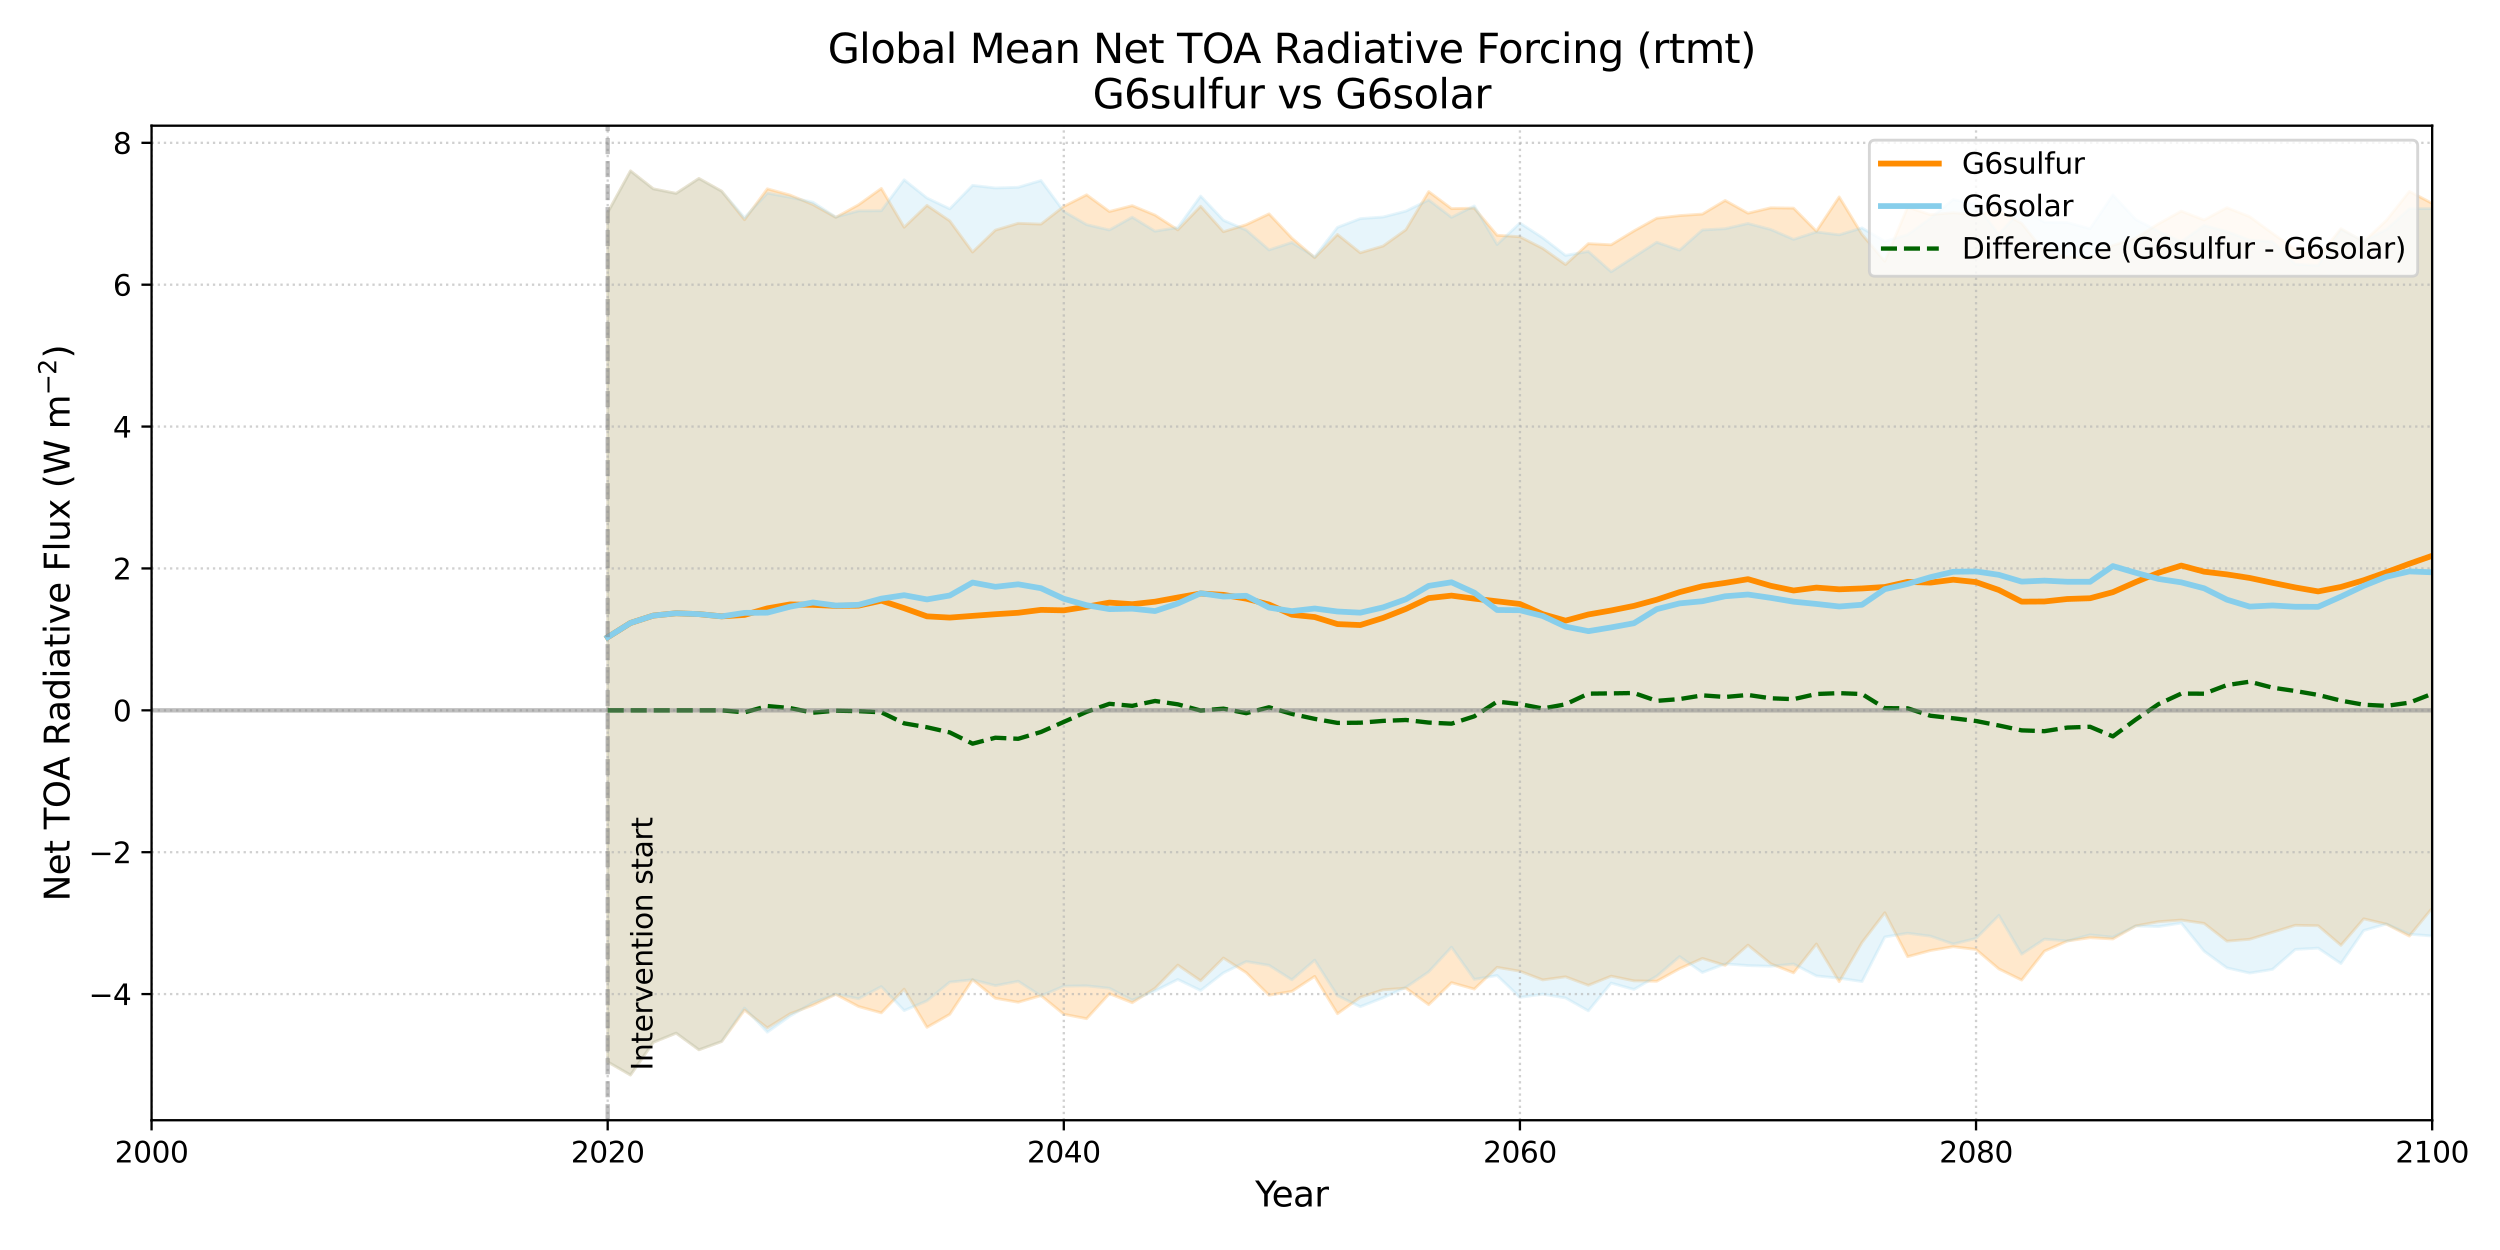 <?xml version="1.0" encoding="utf-8" standalone="no"?>
<!DOCTYPE svg PUBLIC "-//W3C//DTD SVG 1.1//EN"
  "http://www.w3.org/Graphics/SVG/1.1/DTD/svg11.dtd">
<svg xmlns:xlink="http://www.w3.org/1999/xlink" width="864pt" height="432pt" viewBox="0 0 864 432" xmlns="http://www.w3.org/2000/svg" version="1.1">
 <defs>
  <style type="text/css">*{stroke-linejoin: round; stroke-linecap: butt}</style>
 </defs>
 <g id="figure_1">
  <g id="patch_1">
   <path d="M 0 432 
L 864 432 
L 864 0 
L 0 0 
z
" style="fill: #ffffff"/>
  </g>
  <g id="axes_1">
   <g id="patch_2">
    <path d="M 52.382 387.16 
L 840.555 387.16 
L 840.555 43.44 
L 52.382 43.44 
z
" style="fill: #ffffff"/>
   </g>
   <g id="FillBetweenPolyCollection_1">
    <defs>
     <path id="m7c39354486" d="M 210.017 -358.545 
L 210.017 -65.01 
L 217.898 -60.464 
L 225.78 -71.764 
L 233.662 -74.951 
L 241.544 -69.191 
L 249.425 -72.062 
L 257.307 -82.892 
L 265.189 -76.756 
L 273.07 -81.65 
L 280.952 -84.621 
L 288.834 -88.342 
L 296.716 -84.143 
L 304.597 -81.957 
L 312.479 -90.143 
L 320.361 -76.957 
L 328.243 -81.451 
L 336.124 -93.409 
L 344.006 -86.999 
L 351.888 -85.625 
L 359.769 -87.91 
L 367.651 -81.473 
L 375.533 -79.946 
L 383.415 -88.591 
L 391.296 -85.453 
L 399.178 -90.446 
L 407.06 -98.46 
L 414.942 -93.043 
L 422.823 -100.91 
L 430.705 -95.838 
L 438.587 -88.058 
L 446.469 -89.385 
L 454.35 -94.557 
L 462.232 -81.662 
L 470.114 -87.316 
L 477.995 -89.91 
L 485.877 -90.507 
L 493.759 -84.782 
L 501.641 -92.398 
L 509.522 -90.171 
L 517.404 -97.685 
L 525.286 -96.352 
L 533.168 -93.342 
L 541.049 -94.421 
L 548.931 -91.479 
L 556.813 -94.642 
L 564.694 -93.016 
L 572.576 -92.886 
L 580.458 -97.223 
L 588.34 -100.77 
L 596.221 -98.377 
L 604.103 -105.363 
L 611.985 -98.904 
L 619.867 -95.778 
L 627.748 -105.755 
L 635.63 -92.73 
L 643.512 -106.273 
L 651.393 -116.547 
L 659.275 -101.377 
L 667.157 -103.498 
L 675.039 -104.828 
L 682.92 -103.855 
L 690.802 -97.144 
L 698.684 -93.281 
L 706.566 -103.283 
L 714.447 -106.778 
L 722.329 -107.94 
L 730.211 -107.489 
L 738.093 -112.002 
L 745.974 -113.455 
L 753.856 -114.029 
L 761.738 -112.87 
L 769.619 -106.732 
L 777.501 -107.389 
L 785.383 -109.799 
L 793.265 -112.217 
L 801.146 -112.065 
L 809.028 -105.306 
L 816.91 -114.458 
L 824.792 -112.592 
L 832.673 -108.492 
L 840.555 -118.133 
L 840.555 -361.714 
L 840.555 -361.714 
L 832.673 -365.847 
L 824.792 -355.898 
L 816.91 -348.477 
L 809.028 -352.992 
L 801.146 -343.148 
L 793.265 -345.735 
L 785.383 -351.36 
L 777.501 -357.117 
L 769.619 -360.238 
L 761.738 -355.982 
L 753.856 -359.04 
L 745.974 -354.658 
L 738.093 -349.677 
L 730.211 -347.214 
L 722.329 -342.558 
L 714.447 -343.193 
L 706.566 -344.972 
L 698.684 -354.858 
L 690.802 -359.05 
L 682.92 -357.782 
L 675.039 -358.484 
L 667.157 -357.805 
L 659.275 -360.413 
L 651.393 -341.714 
L 643.512 -350.988 
L 635.63 -363.939 
L 627.748 -352.097 
L 619.867 -360.061 
L 611.985 -360.182 
L 604.103 -358.318 
L 596.221 -362.713 
L 588.34 -358.009 
L 580.458 -357.486 
L 572.576 -356.592 
L 564.694 -352.189 
L 556.813 -347.398 
L 548.931 -347.795 
L 541.049 -340.579 
L 533.168 -346.154 
L 525.286 -350.177 
L 517.404 -350.693 
L 509.522 -360.055 
L 501.641 -359.906 
L 493.759 -365.782 
L 485.877 -352.613 
L 477.995 -346.971 
L 470.114 -344.644 
L 462.232 -350.966 
L 454.35 -342.941 
L 446.469 -349.711 
L 438.587 -358.083 
L 430.705 -354.357 
L 422.823 -351.924 
L 414.942 -360.733 
L 407.06 -352.557 
L 399.178 -357.666 
L 391.296 -360.922 
L 383.415 -358.893 
L 375.533 -364.675 
L 367.651 -360.658 
L 359.769 -354.547 
L 351.888 -354.831 
L 344.006 -352.466 
L 336.124 -344.889 
L 328.243 -355.666 
L 320.361 -361.021 
L 312.479 -353.468 
L 304.597 -366.875 
L 296.716 -361.233 
L 288.834 -356.869 
L 280.952 -361.297 
L 273.07 -364.579 
L 265.189 -366.739 
L 257.307 -356.07 
L 249.425 -365.915 
L 241.544 -370.329 
L 233.662 -365.164 
L 225.78 -366.734 
L 217.898 -372.936 
L 210.017 -358.545 
z
" style="stroke: #ff8c00; stroke-opacity: 0.2"/>
    </defs>
    <g clip-path="url(#p7af1ef840a)">
     <use xlink:href="#m7c39354486" x="0" y="432" style="fill: #ff8c00; fill-opacity: 0.2; stroke: #ff8c00; stroke-opacity: 0.2"/>
    </g>
   </g>
   <g id="FillBetweenPolyCollection_2">
    <defs>
     <path id="m5f9f144443" d="M 210.017 -358.545 
L 210.017 -65.01 
L 217.898 -60.464 
L 225.78 -71.764 
L 233.662 -74.951 
L 241.544 -69.191 
L 249.425 -72.062 
L 257.307 -83.603 
L 265.189 -75.273 
L 273.07 -80.867 
L 280.952 -85.446 
L 288.834 -88.464 
L 296.716 -86.833 
L 304.597 -91.04 
L 312.479 -82.75 
L 320.361 -86.11 
L 328.243 -92.575 
L 336.124 -93.412 
L 344.006 -91.365 
L 351.888 -92.864 
L 359.769 -87.808 
L 367.651 -91.192 
L 375.533 -91.303 
L 383.415 -90.467 
L 391.296 -86.341 
L 399.178 -89.537 
L 407.06 -93.506 
L 414.942 -89.689 
L 422.823 -95.79 
L 430.705 -99.696 
L 438.587 -98.388 
L 446.469 -93.379 
L 454.35 -100.159 
L 462.232 -87.902 
L 470.114 -84.081 
L 477.995 -87.183 
L 485.877 -90.77 
L 493.759 -96.135 
L 501.641 -104.64 
L 509.522 -93.539 
L 517.404 -94.859 
L 525.286 -87.306 
L 533.168 -88.406 
L 541.049 -87.117 
L 548.931 -82.645 
L 556.813 -92.248 
L 564.694 -90.039 
L 572.576 -94.648 
L 580.458 -101.396 
L 588.34 -95.912 
L 596.221 -98.901 
L 604.103 -98.302 
L 611.985 -98.063 
L 619.867 -98.839 
L 627.748 -94.725 
L 635.63 -93.937 
L 643.512 -92.78 
L 651.393 -108.185 
L 659.275 -109.483 
L 667.157 -108.468 
L 675.039 -105.756 
L 682.92 -107.673 
L 690.802 -115.649 
L 698.684 -102.227 
L 706.566 -107.435 
L 714.447 -106.798 
L 722.329 -108.909 
L 730.211 -108.098 
L 738.093 -111.964 
L 745.974 -111.771 
L 753.856 -112.991 
L 761.738 -103.275 
L 769.619 -97.505 
L 777.501 -95.704 
L 785.383 -96.98 
L 793.265 -103.881 
L 801.146 -104.326 
L 809.028 -99.001 
L 816.91 -110.428 
L 824.792 -112.682 
L 832.673 -109.146 
L 840.555 -108.515 
L 840.555 -359.905 
L 840.555 -359.905 
L 832.673 -359.897 
L 824.792 -352.722 
L 816.91 -348.64 
L 809.028 -352.6 
L 801.146 -340.245 
L 793.265 -340.719 
L 785.383 -348.523 
L 777.501 -349.006 
L 769.619 -352.001 
L 761.738 -354.089 
L 753.856 -348.485 
L 745.974 -352.07 
L 738.093 -356.152 
L 730.211 -364.628 
L 722.329 -352.959 
L 714.447 -355.093 
L 706.566 -355.233 
L 698.684 -359.762 
L 690.802 -351.025 
L 682.92 -361.348 
L 675.039 -363.043 
L 667.157 -356.583 
L 659.275 -350.899 
L 651.393 -348.58 
L 643.512 -353.218 
L 635.63 -350.853 
L 627.748 -351.831 
L 619.867 -349.276 
L 611.985 -352.699 
L 604.103 -354.768 
L 596.221 -352.961 
L 588.34 -352.523 
L 580.458 -345.546 
L 572.576 -348.286 
L 564.694 -343.204 
L 556.813 -338.087 
L 548.931 -345.098 
L 541.049 -343.739 
L 533.168 -349.81 
L 525.286 -354.916 
L 517.404 -347.508 
L 509.522 -360.827 
L 501.641 -356.896 
L 493.759 -362.9 
L 485.877 -359.032 
L 477.995 -357.004 
L 470.114 -356.435 
L 462.232 -353.424 
L 454.35 -343.239 
L 446.469 -348.2 
L 438.587 -345.632 
L 430.705 -352.485 
L 422.823 -355.879 
L 414.942 -364.242 
L 407.06 -353.36 
L 399.178 -352.103 
L 391.296 -356.95 
L 383.415 -352.518 
L 375.533 -354.366 
L 367.651 -358.936 
L 359.769 -369.611 
L 351.888 -367.271 
L 344.006 -367.033 
L 336.124 -367.933 
L 328.243 -359.822 
L 320.361 -363.568 
L 312.479 -369.852 
L 304.597 -359.176 
L 296.716 -359.119 
L 288.834 -356.991 
L 280.952 -362.122 
L 273.07 -363.796 
L 265.189 -365.256 
L 257.307 -356.782 
L 249.425 -365.915 
L 241.544 -370.329 
L 233.662 -365.164 
L 225.78 -366.734 
L 217.898 -372.936 
L 210.017 -358.545 
z
" style="stroke: #87ceeb; stroke-opacity: 0.2"/>
    </defs>
    <g clip-path="url(#p7af1ef840a)">
     <use xlink:href="#m5f9f144443" x="0" y="432" style="fill: #87ceeb; fill-opacity: 0.2; stroke: #87ceeb; stroke-opacity: 0.2"/>
    </g>
   </g>
   <g id="matplotlib.axis_1">
    <g id="xtick_1">
     <g id="line2d_1">
      <path d="M 52.382 387.16 
L 52.382 43.44 
" clip-path="url(#p7af1ef840a)" style="fill: none; stroke-dasharray: 0.8,1.32; stroke-dashoffset: 0; stroke: #b0b0b0; stroke-opacity: 0.6; stroke-width: 0.8"/>
     </g>
     <g id="line2d_2">
      <defs>
       <path id="m264e4c9a83" d="M 0 0 
L 0 3.5 
" style="stroke: #000000; stroke-width: 0.8"/>
      </defs>
      <g>
       <use xlink:href="#m264e4c9a83" x="52.382" y="387.16" style="stroke: #000000; stroke-width: 0.8"/>
      </g>
     </g>
     <g id="text_1">
      <!-- 2000 -->
      <g transform="translate(39.657 401.758) scale(0.1 -0.1)">
       <defs>
        <path id="DejaVuSans-32" d="M 1228 531 
L 3431 531 
L 3431 0 
L 469 0 
L 469 531 
Q 828 903 1448 1529 
Q 2069 2156 2228 2338 
Q 2531 2678 2651 2914 
Q 2772 3150 2772 3378 
Q 2772 3750 2511 3984 
Q 2250 4219 1831 4219 
Q 1534 4219 1204 4116 
Q 875 4013 500 3803 
L 500 4441 
Q 881 4594 1212 4672 
Q 1544 4750 1819 4750 
Q 2544 4750 2975 4387 
Q 3406 4025 3406 3419 
Q 3406 3131 3298 2873 
Q 3191 2616 2906 2266 
Q 2828 2175 2409 1742 
Q 1991 1309 1228 531 
z
" transform="scale(0.016)"/>
        <path id="DejaVuSans-30" d="M 2034 4250 
Q 1547 4250 1301 3770 
Q 1056 3291 1056 2328 
Q 1056 1369 1301 889 
Q 1547 409 2034 409 
Q 2525 409 2770 889 
Q 3016 1369 3016 2328 
Q 3016 3291 2770 3770 
Q 2525 4250 2034 4250 
z
M 2034 4750 
Q 2819 4750 3233 4129 
Q 3647 3509 3647 2328 
Q 3647 1150 3233 529 
Q 2819 -91 2034 -91 
Q 1250 -91 836 529 
Q 422 1150 422 2328 
Q 422 3509 836 4129 
Q 1250 4750 2034 4750 
z
" transform="scale(0.016)"/>
       </defs>
       <use xlink:href="#DejaVuSans-32"/>
       <use xlink:href="#DejaVuSans-30" transform="translate(63.623 0)"/>
       <use xlink:href="#DejaVuSans-30" transform="translate(127.246 0)"/>
       <use xlink:href="#DejaVuSans-30" transform="translate(190.869 0)"/>
      </g>
     </g>
    </g>
    <g id="xtick_2">
     <g id="line2d_3">
      <path d="M 210.017 387.16 
L 210.017 43.44 
" clip-path="url(#p7af1ef840a)" style="fill: none; stroke-dasharray: 0.8,1.32; stroke-dashoffset: 0; stroke: #b0b0b0; stroke-opacity: 0.6; stroke-width: 0.8"/>
     </g>
     <g id="line2d_4">
      <g>
       <use xlink:href="#m264e4c9a83" x="210.017" y="387.16" style="stroke: #000000; stroke-width: 0.8"/>
      </g>
     </g>
     <g id="text_2">
      <!-- 2020 -->
      <g transform="translate(197.292 401.758) scale(0.1 -0.1)">
       <use xlink:href="#DejaVuSans-32"/>
       <use xlink:href="#DejaVuSans-30" transform="translate(63.623 0)"/>
       <use xlink:href="#DejaVuSans-32" transform="translate(127.246 0)"/>
       <use xlink:href="#DejaVuSans-30" transform="translate(190.869 0)"/>
      </g>
     </g>
    </g>
    <g id="xtick_3">
     <g id="line2d_5">
      <path d="M 367.651 387.16 
L 367.651 43.44 
" clip-path="url(#p7af1ef840a)" style="fill: none; stroke-dasharray: 0.8,1.32; stroke-dashoffset: 0; stroke: #b0b0b0; stroke-opacity: 0.6; stroke-width: 0.8"/>
     </g>
     <g id="line2d_6">
      <g>
       <use xlink:href="#m264e4c9a83" x="367.651" y="387.16" style="stroke: #000000; stroke-width: 0.8"/>
      </g>
     </g>
     <g id="text_3">
      <!-- 2040 -->
      <g transform="translate(354.926 401.758) scale(0.1 -0.1)">
       <defs>
        <path id="DejaVuSans-34" d="M 2419 4116 
L 825 1625 
L 2419 1625 
L 2419 4116 
z
M 2253 4666 
L 3047 4666 
L 3047 1625 
L 3713 1625 
L 3713 1100 
L 3047 1100 
L 3047 0 
L 2419 0 
L 2419 1100 
L 313 1100 
L 313 1709 
L 2253 4666 
z
" transform="scale(0.016)"/>
       </defs>
       <use xlink:href="#DejaVuSans-32"/>
       <use xlink:href="#DejaVuSans-30" transform="translate(63.623 0)"/>
       <use xlink:href="#DejaVuSans-34" transform="translate(127.246 0)"/>
       <use xlink:href="#DejaVuSans-30" transform="translate(190.869 0)"/>
      </g>
     </g>
    </g>
    <g id="xtick_4">
     <g id="line2d_7">
      <path d="M 525.286 387.16 
L 525.286 43.44 
" clip-path="url(#p7af1ef840a)" style="fill: none; stroke-dasharray: 0.8,1.32; stroke-dashoffset: 0; stroke: #b0b0b0; stroke-opacity: 0.6; stroke-width: 0.8"/>
     </g>
     <g id="line2d_8">
      <g>
       <use xlink:href="#m264e4c9a83" x="525.286" y="387.16" style="stroke: #000000; stroke-width: 0.8"/>
      </g>
     </g>
     <g id="text_4">
      <!-- 2060 -->
      <g transform="translate(512.561 401.758) scale(0.1 -0.1)">
       <defs>
        <path id="DejaVuSans-36" d="M 2113 2584 
Q 1688 2584 1439 2293 
Q 1191 2003 1191 1497 
Q 1191 994 1439 701 
Q 1688 409 2113 409 
Q 2538 409 2786 701 
Q 3034 994 3034 1497 
Q 3034 2003 2786 2293 
Q 2538 2584 2113 2584 
z
M 3366 4563 
L 3366 3988 
Q 3128 4100 2886 4159 
Q 2644 4219 2406 4219 
Q 1781 4219 1451 3797 
Q 1122 3375 1075 2522 
Q 1259 2794 1537 2939 
Q 1816 3084 2150 3084 
Q 2853 3084 3261 2657 
Q 3669 2231 3669 1497 
Q 3669 778 3244 343 
Q 2819 -91 2113 -91 
Q 1303 -91 875 529 
Q 447 1150 447 2328 
Q 447 3434 972 4092 
Q 1497 4750 2381 4750 
Q 2619 4750 2861 4703 
Q 3103 4656 3366 4563 
z
" transform="scale(0.016)"/>
       </defs>
       <use xlink:href="#DejaVuSans-32"/>
       <use xlink:href="#DejaVuSans-30" transform="translate(63.623 0)"/>
       <use xlink:href="#DejaVuSans-36" transform="translate(127.246 0)"/>
       <use xlink:href="#DejaVuSans-30" transform="translate(190.869 0)"/>
      </g>
     </g>
    </g>
    <g id="xtick_5">
     <g id="line2d_9">
      <path d="M 682.92 387.16 
L 682.92 43.44 
" clip-path="url(#p7af1ef840a)" style="fill: none; stroke-dasharray: 0.8,1.32; stroke-dashoffset: 0; stroke: #b0b0b0; stroke-opacity: 0.6; stroke-width: 0.8"/>
     </g>
     <g id="line2d_10">
      <g>
       <use xlink:href="#m264e4c9a83" x="682.92" y="387.16" style="stroke: #000000; stroke-width: 0.8"/>
      </g>
     </g>
     <g id="text_5">
      <!-- 2080 -->
      <g transform="translate(670.195 401.758) scale(0.1 -0.1)">
       <defs>
        <path id="DejaVuSans-38" d="M 2034 2216 
Q 1584 2216 1326 1975 
Q 1069 1734 1069 1313 
Q 1069 891 1326 650 
Q 1584 409 2034 409 
Q 2484 409 2743 651 
Q 3003 894 3003 1313 
Q 3003 1734 2745 1975 
Q 2488 2216 2034 2216 
z
M 1403 2484 
Q 997 2584 770 2862 
Q 544 3141 544 3541 
Q 544 4100 942 4425 
Q 1341 4750 2034 4750 
Q 2731 4750 3128 4425 
Q 3525 4100 3525 3541 
Q 3525 3141 3298 2862 
Q 3072 2584 2669 2484 
Q 3125 2378 3379 2068 
Q 3634 1759 3634 1313 
Q 3634 634 3220 271 
Q 2806 -91 2034 -91 
Q 1263 -91 848 271 
Q 434 634 434 1313 
Q 434 1759 690 2068 
Q 947 2378 1403 2484 
z
M 1172 3481 
Q 1172 3119 1398 2916 
Q 1625 2713 2034 2713 
Q 2441 2713 2670 2916 
Q 2900 3119 2900 3481 
Q 2900 3844 2670 4047 
Q 2441 4250 2034 4250 
Q 1625 4250 1398 4047 
Q 1172 3844 1172 3481 
z
" transform="scale(0.016)"/>
       </defs>
       <use xlink:href="#DejaVuSans-32"/>
       <use xlink:href="#DejaVuSans-30" transform="translate(63.623 0)"/>
       <use xlink:href="#DejaVuSans-38" transform="translate(127.246 0)"/>
       <use xlink:href="#DejaVuSans-30" transform="translate(190.869 0)"/>
      </g>
     </g>
    </g>
    <g id="xtick_6">
     <g id="line2d_11">
      <path d="M 840.555 387.16 
L 840.555 43.44 
" clip-path="url(#p7af1ef840a)" style="fill: none; stroke-dasharray: 0.8,1.32; stroke-dashoffset: 0; stroke: #b0b0b0; stroke-opacity: 0.6; stroke-width: 0.8"/>
     </g>
     <g id="line2d_12">
      <g>
       <use xlink:href="#m264e4c9a83" x="840.555" y="387.16" style="stroke: #000000; stroke-width: 0.8"/>
      </g>
     </g>
     <g id="text_6">
      <!-- 2100 -->
      <g transform="translate(827.83 401.758) scale(0.1 -0.1)">
       <defs>
        <path id="DejaVuSans-31" d="M 794 531 
L 1825 531 
L 1825 4091 
L 703 3866 
L 703 4441 
L 1819 4666 
L 2450 4666 
L 2450 531 
L 3481 531 
L 3481 0 
L 794 0 
L 794 531 
z
" transform="scale(0.016)"/>
       </defs>
       <use xlink:href="#DejaVuSans-32"/>
       <use xlink:href="#DejaVuSans-31" transform="translate(63.623 0)"/>
       <use xlink:href="#DejaVuSans-30" transform="translate(127.246 0)"/>
       <use xlink:href="#DejaVuSans-30" transform="translate(190.869 0)"/>
      </g>
     </g>
    </g>
    <g id="text_7">
     <!-- Year -->
     <g transform="translate(433.764 416.956) scale(0.12 -0.12)">
      <defs>
       <path id="DejaVuSans-59" d="M -13 4666 
L 666 4666 
L 1959 2747 
L 3244 4666 
L 3922 4666 
L 2272 2222 
L 2272 0 
L 1638 0 
L 1638 2222 
L -13 4666 
z
" transform="scale(0.016)"/>
       <path id="DejaVuSans-65" d="M 3597 1894 
L 3597 1613 
L 953 1613 
Q 991 1019 1311 708 
Q 1631 397 2203 397 
Q 2534 397 2845 478 
Q 3156 559 3463 722 
L 3463 178 
Q 3153 47 2828 -22 
Q 2503 -91 2169 -91 
Q 1331 -91 842 396 
Q 353 884 353 1716 
Q 353 2575 817 3079 
Q 1281 3584 2069 3584 
Q 2775 3584 3186 3129 
Q 3597 2675 3597 1894 
z
M 3022 2063 
Q 3016 2534 2758 2815 
Q 2500 3097 2075 3097 
Q 1594 3097 1305 2825 
Q 1016 2553 972 2059 
L 3022 2063 
z
" transform="scale(0.016)"/>
       <path id="DejaVuSans-61" d="M 2194 1759 
Q 1497 1759 1228 1600 
Q 959 1441 959 1056 
Q 959 750 1161 570 
Q 1363 391 1709 391 
Q 2188 391 2477 730 
Q 2766 1069 2766 1631 
L 2766 1759 
L 2194 1759 
z
M 3341 1997 
L 3341 0 
L 2766 0 
L 2766 531 
Q 2569 213 2275 61 
Q 1981 -91 1556 -91 
Q 1019 -91 701 211 
Q 384 513 384 1019 
Q 384 1609 779 1909 
Q 1175 2209 1959 2209 
L 2766 2209 
L 2766 2266 
Q 2766 2663 2505 2880 
Q 2244 3097 1772 3097 
Q 1472 3097 1187 3025 
Q 903 2953 641 2809 
L 641 3341 
Q 956 3463 1253 3523 
Q 1550 3584 1831 3584 
Q 2591 3584 2966 3190 
Q 3341 2797 3341 1997 
z
" transform="scale(0.016)"/>
       <path id="DejaVuSans-72" d="M 2631 2963 
Q 2534 3019 2420 3045 
Q 2306 3072 2169 3072 
Q 1681 3072 1420 2755 
Q 1159 2438 1159 1844 
L 1159 0 
L 581 0 
L 581 3500 
L 1159 3500 
L 1159 2956 
Q 1341 3275 1631 3429 
Q 1922 3584 2338 3584 
Q 2397 3584 2469 3576 
Q 2541 3569 2628 3553 
L 2631 2963 
z
" transform="scale(0.016)"/>
      </defs>
      <use xlink:href="#DejaVuSans-59"/>
      <use xlink:href="#DejaVuSans-65" transform="translate(47.834 0)"/>
      <use xlink:href="#DejaVuSans-61" transform="translate(109.357 0)"/>
      <use xlink:href="#DejaVuSans-72" transform="translate(170.637 0)"/>
     </g>
    </g>
   </g>
   <g id="matplotlib.axis_2">
    <g id="ytick_1">
     <g id="line2d_13">
      <path d="M 52.382 343.55 
L 840.555 343.55 
" clip-path="url(#p7af1ef840a)" style="fill: none; stroke-dasharray: 0.8,1.32; stroke-dashoffset: 0; stroke: #b0b0b0; stroke-opacity: 0.6; stroke-width: 0.8"/>
     </g>
     <g id="line2d_14">
      <defs>
       <path id="mda54ac70a2" d="M 0 0 
L -3.5 0 
" style="stroke: #000000; stroke-width: 0.8"/>
      </defs>
      <g>
       <use xlink:href="#mda54ac70a2" x="52.382" y="343.55" style="stroke: #000000; stroke-width: 0.8"/>
      </g>
     </g>
     <g id="text_8">
      <!-- −4 -->
      <g transform="translate(30.64 347.349) scale(0.1 -0.1)">
       <defs>
        <path id="DejaVuSans-2212" d="M 678 2272 
L 4684 2272 
L 4684 1741 
L 678 1741 
L 678 2272 
z
" transform="scale(0.016)"/>
       </defs>
       <use xlink:href="#DejaVuSans-2212"/>
       <use xlink:href="#DejaVuSans-34" transform="translate(83.789 0)"/>
      </g>
     </g>
    </g>
    <g id="ytick_2">
     <g id="line2d_15">
      <path d="M 52.382 294.52 
L 840.555 294.52 
" clip-path="url(#p7af1ef840a)" style="fill: none; stroke-dasharray: 0.8,1.32; stroke-dashoffset: 0; stroke: #b0b0b0; stroke-opacity: 0.6; stroke-width: 0.8"/>
     </g>
     <g id="line2d_16">
      <g>
       <use xlink:href="#mda54ac70a2" x="52.382" y="294.52" style="stroke: #000000; stroke-width: 0.8"/>
      </g>
     </g>
     <g id="text_9">
      <!-- −2 -->
      <g transform="translate(30.64 298.319) scale(0.1 -0.1)">
       <use xlink:href="#DejaVuSans-2212"/>
       <use xlink:href="#DejaVuSans-32" transform="translate(83.789 0)"/>
      </g>
     </g>
    </g>
    <g id="ytick_3">
     <g id="line2d_17">
      <path d="M 52.382 245.489 
L 840.555 245.489 
" clip-path="url(#p7af1ef840a)" style="fill: none; stroke-dasharray: 0.8,1.32; stroke-dashoffset: 0; stroke: #b0b0b0; stroke-opacity: 0.6; stroke-width: 0.8"/>
     </g>
     <g id="line2d_18">
      <g>
       <use xlink:href="#mda54ac70a2" x="52.382" y="245.489" style="stroke: #000000; stroke-width: 0.8"/>
      </g>
     </g>
     <g id="text_10">
      <!-- 0 -->
      <g transform="translate(39.02 249.288) scale(0.1 -0.1)">
       <use xlink:href="#DejaVuSans-30"/>
      </g>
     </g>
    </g>
    <g id="ytick_4">
     <g id="line2d_19">
      <path d="M 52.382 196.458 
L 840.555 196.458 
" clip-path="url(#p7af1ef840a)" style="fill: none; stroke-dasharray: 0.8,1.32; stroke-dashoffset: 0; stroke: #b0b0b0; stroke-opacity: 0.6; stroke-width: 0.8"/>
     </g>
     <g id="line2d_20">
      <g>
       <use xlink:href="#mda54ac70a2" x="52.382" y="196.458" style="stroke: #000000; stroke-width: 0.8"/>
      </g>
     </g>
     <g id="text_11">
      <!-- 2 -->
      <g transform="translate(39.02 200.257) scale(0.1 -0.1)">
       <use xlink:href="#DejaVuSans-32"/>
      </g>
     </g>
    </g>
    <g id="ytick_5">
     <g id="line2d_21">
      <path d="M 52.382 147.427 
L 840.555 147.427 
" clip-path="url(#p7af1ef840a)" style="fill: none; stroke-dasharray: 0.8,1.32; stroke-dashoffset: 0; stroke: #b0b0b0; stroke-opacity: 0.6; stroke-width: 0.8"/>
     </g>
     <g id="line2d_22">
      <g>
       <use xlink:href="#mda54ac70a2" x="52.382" y="147.427" style="stroke: #000000; stroke-width: 0.8"/>
      </g>
     </g>
     <g id="text_12">
      <!-- 4 -->
      <g transform="translate(39.02 151.226) scale(0.1 -0.1)">
       <use xlink:href="#DejaVuSans-34"/>
      </g>
     </g>
    </g>
    <g id="ytick_6">
     <g id="line2d_23">
      <path d="M 52.382 98.397 
L 840.555 98.397 
" clip-path="url(#p7af1ef840a)" style="fill: none; stroke-dasharray: 0.8,1.32; stroke-dashoffset: 0; stroke: #b0b0b0; stroke-opacity: 0.6; stroke-width: 0.8"/>
     </g>
     <g id="line2d_24">
      <g>
       <use xlink:href="#mda54ac70a2" x="52.382" y="98.397" style="stroke: #000000; stroke-width: 0.8"/>
      </g>
     </g>
     <g id="text_13">
      <!-- 6 -->
      <g transform="translate(39.02 102.196) scale(0.1 -0.1)">
       <use xlink:href="#DejaVuSans-36"/>
      </g>
     </g>
    </g>
    <g id="ytick_7">
     <g id="line2d_25">
      <path d="M 52.382 49.366 
L 840.555 49.366 
" clip-path="url(#p7af1ef840a)" style="fill: none; stroke-dasharray: 0.8,1.32; stroke-dashoffset: 0; stroke: #b0b0b0; stroke-opacity: 0.6; stroke-width: 0.8"/>
     </g>
     <g id="line2d_26">
      <g>
       <use xlink:href="#mda54ac70a2" x="52.382" y="49.366" style="stroke: #000000; stroke-width: 0.8"/>
      </g>
     </g>
     <g id="text_14">
      <!-- 8 -->
      <g transform="translate(39.02 53.165) scale(0.1 -0.1)">
       <use xlink:href="#DejaVuSans-38"/>
      </g>
     </g>
    </g>
    <g id="text_15">
     <!-- Net TOA Radiative Flux (W m$^{-2}$) -->
     <g transform="translate(24.144 311.48) rotate(-90) scale(0.12 -0.12)">
      <defs>
       <path id="DejaVuSans-4e" d="M 628 4666 
L 1478 4666 
L 3547 763 
L 3547 4666 
L 4159 4666 
L 4159 0 
L 3309 0 
L 1241 3903 
L 1241 0 
L 628 0 
L 628 4666 
z
" transform="scale(0.016)"/>
       <path id="DejaVuSans-74" d="M 1172 4494 
L 1172 3500 
L 2356 3500 
L 2356 3053 
L 1172 3053 
L 1172 1153 
Q 1172 725 1289 603 
Q 1406 481 1766 481 
L 2356 481 
L 2356 0 
L 1766 0 
Q 1100 0 847 248 
Q 594 497 594 1153 
L 594 3053 
L 172 3053 
L 172 3500 
L 594 3500 
L 594 4494 
L 1172 4494 
z
" transform="scale(0.016)"/>
       <path id="DejaVuSans-20" transform="scale(0.016)"/>
       <path id="DejaVuSans-54" d="M -19 4666 
L 3928 4666 
L 3928 4134 
L 2272 4134 
L 2272 0 
L 1638 0 
L 1638 4134 
L -19 4134 
L -19 4666 
z
" transform="scale(0.016)"/>
       <path id="DejaVuSans-4f" d="M 2522 4238 
Q 1834 4238 1429 3725 
Q 1025 3213 1025 2328 
Q 1025 1447 1429 934 
Q 1834 422 2522 422 
Q 3209 422 3611 934 
Q 4013 1447 4013 2328 
Q 4013 3213 3611 3725 
Q 3209 4238 2522 4238 
z
M 2522 4750 
Q 3503 4750 4090 4092 
Q 4678 3434 4678 2328 
Q 4678 1225 4090 567 
Q 3503 -91 2522 -91 
Q 1538 -91 948 565 
Q 359 1222 359 2328 
Q 359 3434 948 4092 
Q 1538 4750 2522 4750 
z
" transform="scale(0.016)"/>
       <path id="DejaVuSans-41" d="M 2188 4044 
L 1331 1722 
L 3047 1722 
L 2188 4044 
z
M 1831 4666 
L 2547 4666 
L 4325 0 
L 3669 0 
L 3244 1197 
L 1141 1197 
L 716 0 
L 50 0 
L 1831 4666 
z
" transform="scale(0.016)"/>
       <path id="DejaVuSans-52" d="M 2841 2188 
Q 3044 2119 3236 1894 
Q 3428 1669 3622 1275 
L 4263 0 
L 3584 0 
L 2988 1197 
Q 2756 1666 2539 1819 
Q 2322 1972 1947 1972 
L 1259 1972 
L 1259 0 
L 628 0 
L 628 4666 
L 2053 4666 
Q 2853 4666 3247 4331 
Q 3641 3997 3641 3322 
Q 3641 2881 3436 2590 
Q 3231 2300 2841 2188 
z
M 1259 4147 
L 1259 2491 
L 2053 2491 
Q 2509 2491 2742 2702 
Q 2975 2913 2975 3322 
Q 2975 3731 2742 3939 
Q 2509 4147 2053 4147 
L 1259 4147 
z
" transform="scale(0.016)"/>
       <path id="DejaVuSans-64" d="M 2906 2969 
L 2906 4863 
L 3481 4863 
L 3481 0 
L 2906 0 
L 2906 525 
Q 2725 213 2448 61 
Q 2172 -91 1784 -91 
Q 1150 -91 751 415 
Q 353 922 353 1747 
Q 353 2572 751 3078 
Q 1150 3584 1784 3584 
Q 2172 3584 2448 3432 
Q 2725 3281 2906 2969 
z
M 947 1747 
Q 947 1113 1208 752 
Q 1469 391 1925 391 
Q 2381 391 2643 752 
Q 2906 1113 2906 1747 
Q 2906 2381 2643 2742 
Q 2381 3103 1925 3103 
Q 1469 3103 1208 2742 
Q 947 2381 947 1747 
z
" transform="scale(0.016)"/>
       <path id="DejaVuSans-69" d="M 603 3500 
L 1178 3500 
L 1178 0 
L 603 0 
L 603 3500 
z
M 603 4863 
L 1178 4863 
L 1178 4134 
L 603 4134 
L 603 4863 
z
" transform="scale(0.016)"/>
       <path id="DejaVuSans-76" d="M 191 3500 
L 800 3500 
L 1894 563 
L 2988 3500 
L 3597 3500 
L 2284 0 
L 1503 0 
L 191 3500 
z
" transform="scale(0.016)"/>
       <path id="DejaVuSans-46" d="M 628 4666 
L 3309 4666 
L 3309 4134 
L 1259 4134 
L 1259 2759 
L 3109 2759 
L 3109 2228 
L 1259 2228 
L 1259 0 
L 628 0 
L 628 4666 
z
" transform="scale(0.016)"/>
       <path id="DejaVuSans-6c" d="M 603 4863 
L 1178 4863 
L 1178 0 
L 603 0 
L 603 4863 
z
" transform="scale(0.016)"/>
       <path id="DejaVuSans-75" d="M 544 1381 
L 544 3500 
L 1119 3500 
L 1119 1403 
Q 1119 906 1312 657 
Q 1506 409 1894 409 
Q 2359 409 2629 706 
Q 2900 1003 2900 1516 
L 2900 3500 
L 3475 3500 
L 3475 0 
L 2900 0 
L 2900 538 
Q 2691 219 2414 64 
Q 2138 -91 1772 -91 
Q 1169 -91 856 284 
Q 544 659 544 1381 
z
M 1991 3584 
L 1991 3584 
z
" transform="scale(0.016)"/>
       <path id="DejaVuSans-78" d="M 3513 3500 
L 2247 1797 
L 3578 0 
L 2900 0 
L 1881 1375 
L 863 0 
L 184 0 
L 1544 1831 
L 300 3500 
L 978 3500 
L 1906 2253 
L 2834 3500 
L 3513 3500 
z
" transform="scale(0.016)"/>
       <path id="DejaVuSans-28" d="M 1984 4856 
Q 1566 4138 1362 3434 
Q 1159 2731 1159 2009 
Q 1159 1288 1364 580 
Q 1569 -128 1984 -844 
L 1484 -844 
Q 1016 -109 783 600 
Q 550 1309 550 2009 
Q 550 2706 781 3412 
Q 1013 4119 1484 4856 
L 1984 4856 
z
" transform="scale(0.016)"/>
       <path id="DejaVuSans-57" d="M 213 4666 
L 850 4666 
L 1831 722 
L 2809 4666 
L 3519 4666 
L 4500 722 
L 5478 4666 
L 6119 4666 
L 4947 0 
L 4153 0 
L 3169 4050 
L 2175 0 
L 1381 0 
L 213 4666 
z
" transform="scale(0.016)"/>
       <path id="DejaVuSans-6d" d="M 3328 2828 
Q 3544 3216 3844 3400 
Q 4144 3584 4550 3584 
Q 5097 3584 5394 3201 
Q 5691 2819 5691 2113 
L 5691 0 
L 5113 0 
L 5113 2094 
Q 5113 2597 4934 2840 
Q 4756 3084 4391 3084 
Q 3944 3084 3684 2787 
Q 3425 2491 3425 1978 
L 3425 0 
L 2847 0 
L 2847 2094 
Q 2847 2600 2669 2842 
Q 2491 3084 2119 3084 
Q 1678 3084 1418 2786 
Q 1159 2488 1159 1978 
L 1159 0 
L 581 0 
L 581 3500 
L 1159 3500 
L 1159 2956 
Q 1356 3278 1631 3431 
Q 1906 3584 2284 3584 
Q 2666 3584 2933 3390 
Q 3200 3197 3328 2828 
z
" transform="scale(0.016)"/>
       <path id="DejaVuSans-29" d="M 513 4856 
L 1013 4856 
Q 1481 4119 1714 3412 
Q 1947 2706 1947 2009 
Q 1947 1309 1714 600 
Q 1481 -109 1013 -844 
L 513 -844 
Q 928 -128 1133 580 
Q 1338 1288 1338 2009 
Q 1338 2731 1133 3434 
Q 928 4138 513 4856 
z
" transform="scale(0.016)"/>
      </defs>
      <use xlink:href="#DejaVuSans-4e" transform="translate(0 0.766)"/>
      <use xlink:href="#DejaVuSans-65" transform="translate(74.805 0.766)"/>
      <use xlink:href="#DejaVuSans-74" transform="translate(136.328 0.766)"/>
      <use xlink:href="#DejaVuSans-20" transform="translate(175.537 0.766)"/>
      <use xlink:href="#DejaVuSans-54" transform="translate(207.324 0.766)"/>
      <use xlink:href="#DejaVuSans-4f" transform="translate(268.408 0.766)"/>
      <use xlink:href="#DejaVuSans-41" transform="translate(347.119 0.766)"/>
      <use xlink:href="#DejaVuSans-20" transform="translate(415.527 0.766)"/>
      <use xlink:href="#DejaVuSans-52" transform="translate(447.314 0.766)"/>
      <use xlink:href="#DejaVuSans-61" transform="translate(516.797 0.766)"/>
      <use xlink:href="#DejaVuSans-64" transform="translate(578.076 0.766)"/>
      <use xlink:href="#DejaVuSans-69" transform="translate(641.553 0.766)"/>
      <use xlink:href="#DejaVuSans-61" transform="translate(669.336 0.766)"/>
      <use xlink:href="#DejaVuSans-74" transform="translate(730.615 0.766)"/>
      <use xlink:href="#DejaVuSans-69" transform="translate(769.824 0.766)"/>
      <use xlink:href="#DejaVuSans-76" transform="translate(797.607 0.766)"/>
      <use xlink:href="#DejaVuSans-65" transform="translate(856.787 0.766)"/>
      <use xlink:href="#DejaVuSans-20" transform="translate(918.311 0.766)"/>
      <use xlink:href="#DejaVuSans-46" transform="translate(950.098 0.766)"/>
      <use xlink:href="#DejaVuSans-6c" transform="translate(1007.617 0.766)"/>
      <use xlink:href="#DejaVuSans-75" transform="translate(1035.4 0.766)"/>
      <use xlink:href="#DejaVuSans-78" transform="translate(1098.779 0.766)"/>
      <use xlink:href="#DejaVuSans-20" transform="translate(1157.959 0.766)"/>
      <use xlink:href="#DejaVuSans-28" transform="translate(1189.746 0.766)"/>
      <use xlink:href="#DejaVuSans-57" transform="translate(1228.76 0.766)"/>
      <use xlink:href="#DejaVuSans-20" transform="translate(1327.637 0.766)"/>
      <use xlink:href="#DejaVuSans-6d" transform="translate(1359.424 0.766)"/>
      <use xlink:href="#DejaVuSans-2212" transform="translate(1457.793 39.047) scale(0.7)"/>
      <use xlink:href="#DejaVuSans-32" transform="translate(1516.445 39.047) scale(0.7)"/>
      <use xlink:href="#DejaVuSans-29" transform="translate(1563.716 0.766)"/>
     </g>
    </g>
   </g>
   <g id="line2d_27">
    <path d="M 210.017 220.222 
L 217.898 215.3 
L 225.78 212.751 
L 233.662 211.942 
L 241.544 212.24 
L 249.425 213.012 
L 257.307 212.519 
L 265.189 210.253 
L 273.07 208.885 
L 280.952 209.041 
L 288.834 209.395 
L 296.716 209.312 
L 304.597 207.584 
L 312.479 210.195 
L 320.361 213.011 
L 328.243 213.442 
L 336.124 212.851 
L 344.006 212.268 
L 351.888 211.772 
L 359.769 210.771 
L 367.651 210.934 
L 375.533 209.69 
L 383.415 208.258 
L 391.296 208.813 
L 399.178 207.944 
L 407.06 206.492 
L 414.942 205.112 
L 422.823 205.583 
L 430.705 206.902 
L 438.587 208.929 
L 446.469 212.452 
L 454.35 213.251 
L 462.232 215.686 
L 470.114 216.02 
L 477.995 213.559 
L 485.877 210.44 
L 493.759 206.718 
L 501.641 205.848 
L 509.522 206.887 
L 517.404 207.811 
L 525.286 208.736 
L 533.168 212.252 
L 541.049 214.5 
L 548.931 212.363 
L 556.813 210.98 
L 564.694 209.397 
L 572.576 207.261 
L 580.458 204.646 
L 588.34 202.61 
L 596.221 201.455 
L 604.103 200.159 
L 611.985 202.457 
L 619.867 204.08 
L 627.748 203.074 
L 635.63 203.665 
L 643.512 203.37 
L 651.393 202.869 
L 659.275 201.105 
L 667.157 201.348 
L 675.039 200.344 
L 682.92 201.181 
L 690.802 203.903 
L 698.684 207.93 
L 706.566 207.872 
L 714.447 207.015 
L 722.329 206.751 
L 730.211 204.649 
L 738.093 201.161 
L 745.974 197.943 
L 753.856 195.465 
L 761.738 197.574 
L 769.619 198.515 
L 777.501 199.747 
L 785.383 201.421 
L 793.265 203.024 
L 801.146 204.393 
L 809.028 202.851 
L 816.91 200.533 
L 824.792 197.755 
L 832.673 194.831 
L 840.555 192.076 
" clip-path="url(#p7af1ef840a)" style="fill: none; stroke: #ff8c00; stroke-width: 2; stroke-linecap: square"/>
   </g>
   <g id="line2d_28">
    <path d="M 210.017 220.222 
L 217.898 215.3 
L 225.78 212.751 
L 233.662 211.942 
L 241.544 212.24 
L 249.425 213.012 
L 257.307 211.808 
L 265.189 211.736 
L 273.07 209.669 
L 280.952 208.216 
L 288.834 209.273 
L 296.716 209.024 
L 304.597 206.892 
L 312.479 205.699 
L 320.361 207.161 
L 328.243 205.802 
L 336.124 201.328 
L 344.006 202.801 
L 351.888 201.933 
L 359.769 203.291 
L 367.651 206.936 
L 375.533 209.166 
L 383.415 210.508 
L 391.296 210.354 
L 399.178 211.18 
L 407.06 208.567 
L 414.942 205.035 
L 422.823 206.166 
L 430.705 205.91 
L 438.587 209.99 
L 446.469 211.21 
L 454.35 210.301 
L 462.232 211.337 
L 470.114 211.742 
L 477.995 209.907 
L 485.877 207.099 
L 493.759 202.482 
L 501.641 201.232 
L 509.522 204.817 
L 517.404 210.816 
L 525.286 210.889 
L 533.168 212.892 
L 541.049 216.572 
L 548.931 218.129 
L 556.813 216.833 
L 564.694 215.379 
L 572.576 210.533 
L 580.458 208.529 
L 588.34 207.783 
L 596.221 206.069 
L 604.103 205.465 
L 611.985 206.619 
L 619.867 207.942 
L 627.748 208.722 
L 635.63 209.605 
L 643.512 209.001 
L 651.393 203.617 
L 659.275 201.809 
L 667.157 199.475 
L 675.039 197.601 
L 682.92 197.489 
L 690.802 198.663 
L 698.684 201.005 
L 706.566 200.666 
L 714.447 201.055 
L 722.329 201.066 
L 730.211 195.637 
L 738.093 197.942 
L 745.974 200.08 
L 753.856 201.262 
L 761.738 203.318 
L 769.619 207.247 
L 777.501 209.645 
L 785.383 209.249 
L 793.265 209.7 
L 801.146 209.714 
L 809.028 206.199 
L 816.91 202.466 
L 824.792 199.298 
L 832.673 197.478 
L 840.555 197.79 
" clip-path="url(#p7af1ef840a)" style="fill: none; stroke: #87ceeb; stroke-width: 2; stroke-linecap: square"/>
   </g>
   <g id="line2d_29">
    <path d="M 210.017 245.489 
L 217.898 245.489 
L 225.78 245.489 
L 233.662 245.489 
L 241.544 245.489 
L 249.425 245.489 
L 257.307 246.201 
L 265.189 244.006 
L 273.07 244.706 
L 280.952 246.314 
L 288.834 245.611 
L 296.716 245.776 
L 304.597 246.181 
L 312.479 249.984 
L 320.361 251.339 
L 328.243 253.129 
L 336.124 257.012 
L 344.006 254.955 
L 351.888 255.328 
L 359.769 252.97 
L 367.651 249.487 
L 375.533 246.013 
L 383.415 243.239 
L 391.296 243.947 
L 399.178 242.253 
L 407.06 243.414 
L 414.942 245.566 
L 422.823 244.906 
L 430.705 246.481 
L 438.587 244.428 
L 446.469 246.73 
L 454.35 248.439 
L 462.232 249.838 
L 470.114 249.767 
L 477.995 249.142 
L 485.877 248.829 
L 493.759 249.724 
L 501.641 250.105 
L 509.522 247.559 
L 517.404 242.483 
L 525.286 243.336 
L 533.168 244.849 
L 541.049 243.417 
L 548.931 239.723 
L 556.813 239.636 
L 564.694 239.507 
L 572.576 242.217 
L 580.458 241.605 
L 588.34 240.316 
L 596.221 240.875 
L 604.103 240.183 
L 611.985 241.327 
L 619.867 241.627 
L 627.748 239.841 
L 635.63 239.549 
L 643.512 239.858 
L 651.393 244.741 
L 659.275 244.785 
L 667.157 247.363 
L 675.039 248.232 
L 682.92 249.181 
L 690.802 250.728 
L 698.684 252.414 
L 706.566 252.695 
L 714.447 251.449 
L 722.329 251.174 
L 730.211 254.5 
L 738.093 248.707 
L 745.974 243.352 
L 753.856 239.692 
L 761.738 239.745 
L 769.619 236.757 
L 777.501 235.591 
L 785.383 237.661 
L 793.265 238.813 
L 801.146 240.168 
L 809.028 242.14 
L 816.91 243.556 
L 824.792 243.945 
L 832.673 242.841 
L 840.555 239.775 
" clip-path="url(#p7af1ef840a)" style="fill: none; stroke-dasharray: 5.55,2.4; stroke-dashoffset: 0; stroke: #006400; stroke-width: 1.5"/>
   </g>
   <g id="line2d_30">
    <path d="M 52.382 245.489 
L 840.555 245.489 
" clip-path="url(#p7af1ef840a)" style="fill: none; stroke: #808080; stroke-opacity: 0.5; stroke-width: 1.5; stroke-linecap: square"/>
   </g>
   <g id="line2d_31">
    <path d="M 210.017 387.16 
L 210.017 43.44 
" clip-path="url(#p7af1ef840a)" style="fill: none; stroke-dasharray: 5.55,2.4; stroke-dashoffset: 0; stroke: #808080; stroke-opacity: 0.5; stroke-width: 1.5"/>
   </g>
   <g id="patch_3">
    <path d="M 52.382 387.16 
L 52.382 43.44 
" style="fill: none; stroke: #000000; stroke-width: 0.8; stroke-linejoin: miter; stroke-linecap: square"/>
   </g>
   <g id="patch_4">
    <path d="M 840.555 387.16 
L 840.555 43.44 
" style="fill: none; stroke: #000000; stroke-width: 0.8; stroke-linejoin: miter; stroke-linecap: square"/>
   </g>
   <g id="patch_5">
    <path d="M 52.382 387.16 
L 840.555 387.16 
" style="fill: none; stroke: #000000; stroke-width: 0.8; stroke-linejoin: miter; stroke-linecap: square"/>
   </g>
   <g id="patch_6">
    <path d="M 52.382 43.44 
L 840.555 43.44 
" style="fill: none; stroke: #000000; stroke-width: 0.8; stroke-linejoin: miter; stroke-linecap: square"/>
   </g>
   <g id="text_16">
    <!-- Intervention start -->
    <g transform="translate(225.497 369.974) rotate(-90) scale(0.1 -0.1)">
     <defs>
      <path id="DejaVuSans-49" d="M 628 4666 
L 1259 4666 
L 1259 0 
L 628 0 
L 628 4666 
z
" transform="scale(0.016)"/>
      <path id="DejaVuSans-6e" d="M 3513 2113 
L 3513 0 
L 2938 0 
L 2938 2094 
Q 2938 2591 2744 2837 
Q 2550 3084 2163 3084 
Q 1697 3084 1428 2787 
Q 1159 2491 1159 1978 
L 1159 0 
L 581 0 
L 581 3500 
L 1159 3500 
L 1159 2956 
Q 1366 3272 1645 3428 
Q 1925 3584 2291 3584 
Q 2894 3584 3203 3211 
Q 3513 2838 3513 2113 
z
" transform="scale(0.016)"/>
      <path id="DejaVuSans-6f" d="M 1959 3097 
Q 1497 3097 1228 2736 
Q 959 2375 959 1747 
Q 959 1119 1226 758 
Q 1494 397 1959 397 
Q 2419 397 2687 759 
Q 2956 1122 2956 1747 
Q 2956 2369 2687 2733 
Q 2419 3097 1959 3097 
z
M 1959 3584 
Q 2709 3584 3137 3096 
Q 3566 2609 3566 1747 
Q 3566 888 3137 398 
Q 2709 -91 1959 -91 
Q 1206 -91 779 398 
Q 353 888 353 1747 
Q 353 2609 779 3096 
Q 1206 3584 1959 3584 
z
" transform="scale(0.016)"/>
      <path id="DejaVuSans-73" d="M 2834 3397 
L 2834 2853 
Q 2591 2978 2328 3040 
Q 2066 3103 1784 3103 
Q 1356 3103 1142 2972 
Q 928 2841 928 2578 
Q 928 2378 1081 2264 
Q 1234 2150 1697 2047 
L 1894 2003 
Q 2506 1872 2764 1633 
Q 3022 1394 3022 966 
Q 3022 478 2636 193 
Q 2250 -91 1575 -91 
Q 1294 -91 989 -36 
Q 684 19 347 128 
L 347 722 
Q 666 556 975 473 
Q 1284 391 1588 391 
Q 1994 391 2212 530 
Q 2431 669 2431 922 
Q 2431 1156 2273 1281 
Q 2116 1406 1581 1522 
L 1381 1569 
Q 847 1681 609 1914 
Q 372 2147 372 2553 
Q 372 3047 722 3315 
Q 1072 3584 1716 3584 
Q 2034 3584 2315 3537 
Q 2597 3491 2834 3397 
z
" transform="scale(0.016)"/>
     </defs>
     <use xlink:href="#DejaVuSans-49"/>
     <use xlink:href="#DejaVuSans-6e" transform="translate(29.492 0)"/>
     <use xlink:href="#DejaVuSans-74" transform="translate(92.871 0)"/>
     <use xlink:href="#DejaVuSans-65" transform="translate(132.08 0)"/>
     <use xlink:href="#DejaVuSans-72" transform="translate(193.604 0)"/>
     <use xlink:href="#DejaVuSans-76" transform="translate(234.717 0)"/>
     <use xlink:href="#DejaVuSans-65" transform="translate(293.896 0)"/>
     <use xlink:href="#DejaVuSans-6e" transform="translate(355.42 0)"/>
     <use xlink:href="#DejaVuSans-74" transform="translate(418.799 0)"/>
     <use xlink:href="#DejaVuSans-69" transform="translate(458.008 0)"/>
     <use xlink:href="#DejaVuSans-6f" transform="translate(485.791 0)"/>
     <use xlink:href="#DejaVuSans-6e" transform="translate(546.973 0)"/>
     <use xlink:href="#DejaVuSans-20" transform="translate(610.352 0)"/>
     <use xlink:href="#DejaVuSans-73" transform="translate(642.139 0)"/>
     <use xlink:href="#DejaVuSans-74" transform="translate(694.238 0)"/>
     <use xlink:href="#DejaVuSans-61" transform="translate(733.447 0)"/>
     <use xlink:href="#DejaVuSans-72" transform="translate(794.727 0)"/>
     <use xlink:href="#DejaVuSans-74" transform="translate(835.84 0)"/>
    </g>
   </g>
   <g id="text_17">
    <!-- Global Mean Net TOA Radiative Forcing (rtmt) -->
    <g transform="translate(286.068 21.763) scale(0.14 -0.14)">
     <defs>
      <path id="DejaVuSans-47" d="M 3809 666 
L 3809 1919 
L 2778 1919 
L 2778 2438 
L 4434 2438 
L 4434 434 
Q 4069 175 3628 42 
Q 3188 -91 2688 -91 
Q 1594 -91 976 548 
Q 359 1188 359 2328 
Q 359 3472 976 4111 
Q 1594 4750 2688 4750 
Q 3144 4750 3555 4637 
Q 3966 4525 4313 4306 
L 4313 3634 
Q 3963 3931 3569 4081 
Q 3175 4231 2741 4231 
Q 1884 4231 1454 3753 
Q 1025 3275 1025 2328 
Q 1025 1384 1454 906 
Q 1884 428 2741 428 
Q 3075 428 3337 486 
Q 3600 544 3809 666 
z
" transform="scale(0.016)"/>
      <path id="DejaVuSans-62" d="M 3116 1747 
Q 3116 2381 2855 2742 
Q 2594 3103 2138 3103 
Q 1681 3103 1420 2742 
Q 1159 2381 1159 1747 
Q 1159 1113 1420 752 
Q 1681 391 2138 391 
Q 2594 391 2855 752 
Q 3116 1113 3116 1747 
z
M 1159 2969 
Q 1341 3281 1617 3432 
Q 1894 3584 2278 3584 
Q 2916 3584 3314 3078 
Q 3713 2572 3713 1747 
Q 3713 922 3314 415 
Q 2916 -91 2278 -91 
Q 1894 -91 1617 61 
Q 1341 213 1159 525 
L 1159 0 
L 581 0 
L 581 4863 
L 1159 4863 
L 1159 2969 
z
" transform="scale(0.016)"/>
      <path id="DejaVuSans-4d" d="M 628 4666 
L 1569 4666 
L 2759 1491 
L 3956 4666 
L 4897 4666 
L 4897 0 
L 4281 0 
L 4281 4097 
L 3078 897 
L 2444 897 
L 1241 4097 
L 1241 0 
L 628 0 
L 628 4666 
z
" transform="scale(0.016)"/>
      <path id="DejaVuSans-63" d="M 3122 3366 
L 3122 2828 
Q 2878 2963 2633 3030 
Q 2388 3097 2138 3097 
Q 1578 3097 1268 2742 
Q 959 2388 959 1747 
Q 959 1106 1268 751 
Q 1578 397 2138 397 
Q 2388 397 2633 464 
Q 2878 531 3122 666 
L 3122 134 
Q 2881 22 2623 -34 
Q 2366 -91 2075 -91 
Q 1284 -91 818 406 
Q 353 903 353 1747 
Q 353 2603 823 3093 
Q 1294 3584 2113 3584 
Q 2378 3584 2631 3529 
Q 2884 3475 3122 3366 
z
" transform="scale(0.016)"/>
      <path id="DejaVuSans-67" d="M 2906 1791 
Q 2906 2416 2648 2759 
Q 2391 3103 1925 3103 
Q 1463 3103 1205 2759 
Q 947 2416 947 1791 
Q 947 1169 1205 825 
Q 1463 481 1925 481 
Q 2391 481 2648 825 
Q 2906 1169 2906 1791 
z
M 3481 434 
Q 3481 -459 3084 -895 
Q 2688 -1331 1869 -1331 
Q 1566 -1331 1297 -1286 
Q 1028 -1241 775 -1147 
L 775 -588 
Q 1028 -725 1275 -790 
Q 1522 -856 1778 -856 
Q 2344 -856 2625 -561 
Q 2906 -266 2906 331 
L 2906 616 
Q 2728 306 2450 153 
Q 2172 0 1784 0 
Q 1141 0 747 490 
Q 353 981 353 1791 
Q 353 2603 747 3093 
Q 1141 3584 1784 3584 
Q 2172 3584 2450 3431 
Q 2728 3278 2906 2969 
L 2906 3500 
L 3481 3500 
L 3481 434 
z
" transform="scale(0.016)"/>
     </defs>
     <use xlink:href="#DejaVuSans-47"/>
     <use xlink:href="#DejaVuSans-6c" transform="translate(77.49 0)"/>
     <use xlink:href="#DejaVuSans-6f" transform="translate(105.273 0)"/>
     <use xlink:href="#DejaVuSans-62" transform="translate(166.455 0)"/>
     <use xlink:href="#DejaVuSans-61" transform="translate(229.932 0)"/>
     <use xlink:href="#DejaVuSans-6c" transform="translate(291.211 0)"/>
     <use xlink:href="#DejaVuSans-20" transform="translate(318.994 0)"/>
     <use xlink:href="#DejaVuSans-4d" transform="translate(350.781 0)"/>
     <use xlink:href="#DejaVuSans-65" transform="translate(437.061 0)"/>
     <use xlink:href="#DejaVuSans-61" transform="translate(498.584 0)"/>
     <use xlink:href="#DejaVuSans-6e" transform="translate(559.863 0)"/>
     <use xlink:href="#DejaVuSans-20" transform="translate(623.242 0)"/>
     <use xlink:href="#DejaVuSans-4e" transform="translate(655.029 0)"/>
     <use xlink:href="#DejaVuSans-65" transform="translate(729.834 0)"/>
     <use xlink:href="#DejaVuSans-74" transform="translate(791.357 0)"/>
     <use xlink:href="#DejaVuSans-20" transform="translate(830.566 0)"/>
     <use xlink:href="#DejaVuSans-54" transform="translate(862.354 0)"/>
     <use xlink:href="#DejaVuSans-4f" transform="translate(923.438 0)"/>
     <use xlink:href="#DejaVuSans-41" transform="translate(1000.398 0)"/>
     <use xlink:href="#DejaVuSans-20" transform="translate(1068.807 0)"/>
     <use xlink:href="#DejaVuSans-52" transform="translate(1100.594 0)"/>
     <use xlink:href="#DejaVuSans-61" transform="translate(1167.826 0)"/>
     <use xlink:href="#DejaVuSans-64" transform="translate(1229.105 0)"/>
     <use xlink:href="#DejaVuSans-69" transform="translate(1292.582 0)"/>
     <use xlink:href="#DejaVuSans-61" transform="translate(1320.365 0)"/>
     <use xlink:href="#DejaVuSans-74" transform="translate(1381.645 0)"/>
     <use xlink:href="#DejaVuSans-69" transform="translate(1420.854 0)"/>
     <use xlink:href="#DejaVuSans-76" transform="translate(1448.637 0)"/>
     <use xlink:href="#DejaVuSans-65" transform="translate(1507.816 0)"/>
     <use xlink:href="#DejaVuSans-20" transform="translate(1569.34 0)"/>
     <use xlink:href="#DejaVuSans-46" transform="translate(1601.127 0)"/>
     <use xlink:href="#DejaVuSans-6f" transform="translate(1655.021 0)"/>
     <use xlink:href="#DejaVuSans-72" transform="translate(1716.203 0)"/>
     <use xlink:href="#DejaVuSans-63" transform="translate(1755.066 0)"/>
     <use xlink:href="#DejaVuSans-69" transform="translate(1810.047 0)"/>
     <use xlink:href="#DejaVuSans-6e" transform="translate(1837.83 0)"/>
     <use xlink:href="#DejaVuSans-67" transform="translate(1901.209 0)"/>
     <use xlink:href="#DejaVuSans-20" transform="translate(1964.686 0)"/>
     <use xlink:href="#DejaVuSans-28" transform="translate(1996.473 0)"/>
     <use xlink:href="#DejaVuSans-72" transform="translate(2035.486 0)"/>
     <use xlink:href="#DejaVuSans-74" transform="translate(2076.6 0)"/>
     <use xlink:href="#DejaVuSans-6d" transform="translate(2115.809 0)"/>
     <use xlink:href="#DejaVuSans-74" transform="translate(2213.221 0)"/>
     <use xlink:href="#DejaVuSans-29" transform="translate(2252.43 0)"/>
    </g>
    <!-- G6sulfur vs G6solar -->
    <g transform="translate(377.627 37.44) scale(0.14 -0.14)">
     <defs>
      <path id="DejaVuSans-66" d="M 2375 4863 
L 2375 4384 
L 1825 4384 
Q 1516 4384 1395 4259 
Q 1275 4134 1275 3809 
L 1275 3500 
L 2222 3500 
L 2222 3053 
L 1275 3053 
L 1275 0 
L 697 0 
L 697 3053 
L 147 3053 
L 147 3500 
L 697 3500 
L 697 3744 
Q 697 4328 969 4595 
Q 1241 4863 1831 4863 
L 2375 4863 
z
" transform="scale(0.016)"/>
     </defs>
     <use xlink:href="#DejaVuSans-47"/>
     <use xlink:href="#DejaVuSans-36" transform="translate(77.49 0)"/>
     <use xlink:href="#DejaVuSans-73" transform="translate(141.113 0)"/>
     <use xlink:href="#DejaVuSans-75" transform="translate(193.213 0)"/>
     <use xlink:href="#DejaVuSans-6c" transform="translate(256.592 0)"/>
     <use xlink:href="#DejaVuSans-66" transform="translate(284.375 0)"/>
     <use xlink:href="#DejaVuSans-75" transform="translate(319.58 0)"/>
     <use xlink:href="#DejaVuSans-72" transform="translate(382.959 0)"/>
     <use xlink:href="#DejaVuSans-20" transform="translate(424.072 0)"/>
     <use xlink:href="#DejaVuSans-76" transform="translate(455.859 0)"/>
     <use xlink:href="#DejaVuSans-73" transform="translate(515.039 0)"/>
     <use xlink:href="#DejaVuSans-20" transform="translate(567.139 0)"/>
     <use xlink:href="#DejaVuSans-47" transform="translate(598.926 0)"/>
     <use xlink:href="#DejaVuSans-36" transform="translate(676.416 0)"/>
     <use xlink:href="#DejaVuSans-73" transform="translate(740.039 0)"/>
     <use xlink:href="#DejaVuSans-6f" transform="translate(792.139 0)"/>
     <use xlink:href="#DejaVuSans-6c" transform="translate(853.32 0)"/>
     <use xlink:href="#DejaVuSans-61" transform="translate(881.104 0)"/>
     <use xlink:href="#DejaVuSans-72" transform="translate(942.383 0)"/>
    </g>
   </g>
   <g id="legend_1">
    <g id="patch_7">
     <path d="M 648.049 95.474 
L 833.555 95.474 
Q 835.555 95.474 835.555 93.474 
L 835.555 50.44 
Q 835.555 48.44 833.555 48.44 
L 648.049 48.44 
Q 646.049 48.44 646.049 50.44 
L 646.049 93.474 
Q 646.049 95.474 648.049 95.474 
z
" style="fill: #ffffff; opacity: 0.8; stroke: #cccccc; stroke-linejoin: miter"/>
    </g>
    <g id="line2d_32">
     <path d="M 650.049 56.538 
L 660.049 56.538 
L 670.049 56.538 
" style="fill: none; stroke: #ff8c00; stroke-width: 2; stroke-linecap: square"/>
    </g>
    <g id="text_18">
     <!-- G6sulfur -->
     <g transform="translate(678.049 60.038) scale(0.1 -0.1)">
      <use xlink:href="#DejaVuSans-47"/>
      <use xlink:href="#DejaVuSans-36" transform="translate(77.49 0)"/>
      <use xlink:href="#DejaVuSans-73" transform="translate(141.113 0)"/>
      <use xlink:href="#DejaVuSans-75" transform="translate(193.213 0)"/>
      <use xlink:href="#DejaVuSans-6c" transform="translate(256.592 0)"/>
      <use xlink:href="#DejaVuSans-66" transform="translate(284.375 0)"/>
      <use xlink:href="#DejaVuSans-75" transform="translate(319.58 0)"/>
      <use xlink:href="#DejaVuSans-72" transform="translate(382.959 0)"/>
     </g>
    </g>
    <g id="line2d_33">
     <path d="M 650.049 71.217 
L 660.049 71.217 
L 670.049 71.217 
" style="fill: none; stroke: #87ceeb; stroke-width: 2; stroke-linecap: square"/>
    </g>
    <g id="text_19">
     <!-- G6solar -->
     <g transform="translate(678.049 74.717) scale(0.1 -0.1)">
      <use xlink:href="#DejaVuSans-47"/>
      <use xlink:href="#DejaVuSans-36" transform="translate(77.49 0)"/>
      <use xlink:href="#DejaVuSans-73" transform="translate(141.113 0)"/>
      <use xlink:href="#DejaVuSans-6f" transform="translate(193.213 0)"/>
      <use xlink:href="#DejaVuSans-6c" transform="translate(254.395 0)"/>
      <use xlink:href="#DejaVuSans-61" transform="translate(282.178 0)"/>
      <use xlink:href="#DejaVuSans-72" transform="translate(343.457 0)"/>
     </g>
    </g>
    <g id="line2d_34">
     <path d="M 650.049 85.895 
L 660.049 85.895 
L 670.049 85.895 
" style="fill: none; stroke-dasharray: 5.55,2.4; stroke-dashoffset: 0; stroke: #006400; stroke-width: 1.5"/>
    </g>
    <g id="text_20">
     <!-- Difference (G6sulfur - G6solar) -->
     <g transform="translate(678.049 89.395) scale(0.1 -0.1)">
      <defs>
       <path id="DejaVuSans-44" d="M 1259 4147 
L 1259 519 
L 2022 519 
Q 2988 519 3436 956 
Q 3884 1394 3884 2338 
Q 3884 3275 3436 3711 
Q 2988 4147 2022 4147 
L 1259 4147 
z
M 628 4666 
L 1925 4666 
Q 3281 4666 3915 4102 
Q 4550 3538 4550 2338 
Q 4550 1131 3912 565 
Q 3275 0 1925 0 
L 628 0 
L 628 4666 
z
" transform="scale(0.016)"/>
       <path id="DejaVuSans-2d" d="M 313 2009 
L 1997 2009 
L 1997 1497 
L 313 1497 
L 313 2009 
z
" transform="scale(0.016)"/>
      </defs>
      <use xlink:href="#DejaVuSans-44"/>
      <use xlink:href="#DejaVuSans-69" transform="translate(77.002 0)"/>
      <use xlink:href="#DejaVuSans-66" transform="translate(104.785 0)"/>
      <use xlink:href="#DejaVuSans-66" transform="translate(139.99 0)"/>
      <use xlink:href="#DejaVuSans-65" transform="translate(175.195 0)"/>
      <use xlink:href="#DejaVuSans-72" transform="translate(236.719 0)"/>
      <use xlink:href="#DejaVuSans-65" transform="translate(275.582 0)"/>
      <use xlink:href="#DejaVuSans-6e" transform="translate(337.105 0)"/>
      <use xlink:href="#DejaVuSans-63" transform="translate(400.484 0)"/>
      <use xlink:href="#DejaVuSans-65" transform="translate(455.465 0)"/>
      <use xlink:href="#DejaVuSans-20" transform="translate(516.988 0)"/>
      <use xlink:href="#DejaVuSans-28" transform="translate(548.775 0)"/>
      <use xlink:href="#DejaVuSans-47" transform="translate(587.789 0)"/>
      <use xlink:href="#DejaVuSans-36" transform="translate(665.279 0)"/>
      <use xlink:href="#DejaVuSans-73" transform="translate(728.902 0)"/>
      <use xlink:href="#DejaVuSans-75" transform="translate(781.002 0)"/>
      <use xlink:href="#DejaVuSans-6c" transform="translate(844.381 0)"/>
      <use xlink:href="#DejaVuSans-66" transform="translate(872.164 0)"/>
      <use xlink:href="#DejaVuSans-75" transform="translate(907.369 0)"/>
      <use xlink:href="#DejaVuSans-72" transform="translate(970.748 0)"/>
      <use xlink:href="#DejaVuSans-20" transform="translate(1011.861 0)"/>
      <use xlink:href="#DejaVuSans-2d" transform="translate(1043.648 0)"/>
      <use xlink:href="#DejaVuSans-20" transform="translate(1079.732 0)"/>
      <use xlink:href="#DejaVuSans-47" transform="translate(1111.52 0)"/>
      <use xlink:href="#DejaVuSans-36" transform="translate(1189.01 0)"/>
      <use xlink:href="#DejaVuSans-73" transform="translate(1252.633 0)"/>
      <use xlink:href="#DejaVuSans-6f" transform="translate(1304.732 0)"/>
      <use xlink:href="#DejaVuSans-6c" transform="translate(1365.914 0)"/>
      <use xlink:href="#DejaVuSans-61" transform="translate(1393.697 0)"/>
      <use xlink:href="#DejaVuSans-72" transform="translate(1454.977 0)"/>
      <use xlink:href="#DejaVuSans-29" transform="translate(1496.09 0)"/>
     </g>
    </g>
   </g>
  </g>
 </g>
 <defs>
  <clipPath id="p7af1ef840a">
   <rect x="52.382" y="43.44" width="788.173" height="343.72"/>
  </clipPath>
 </defs>
</svg>
